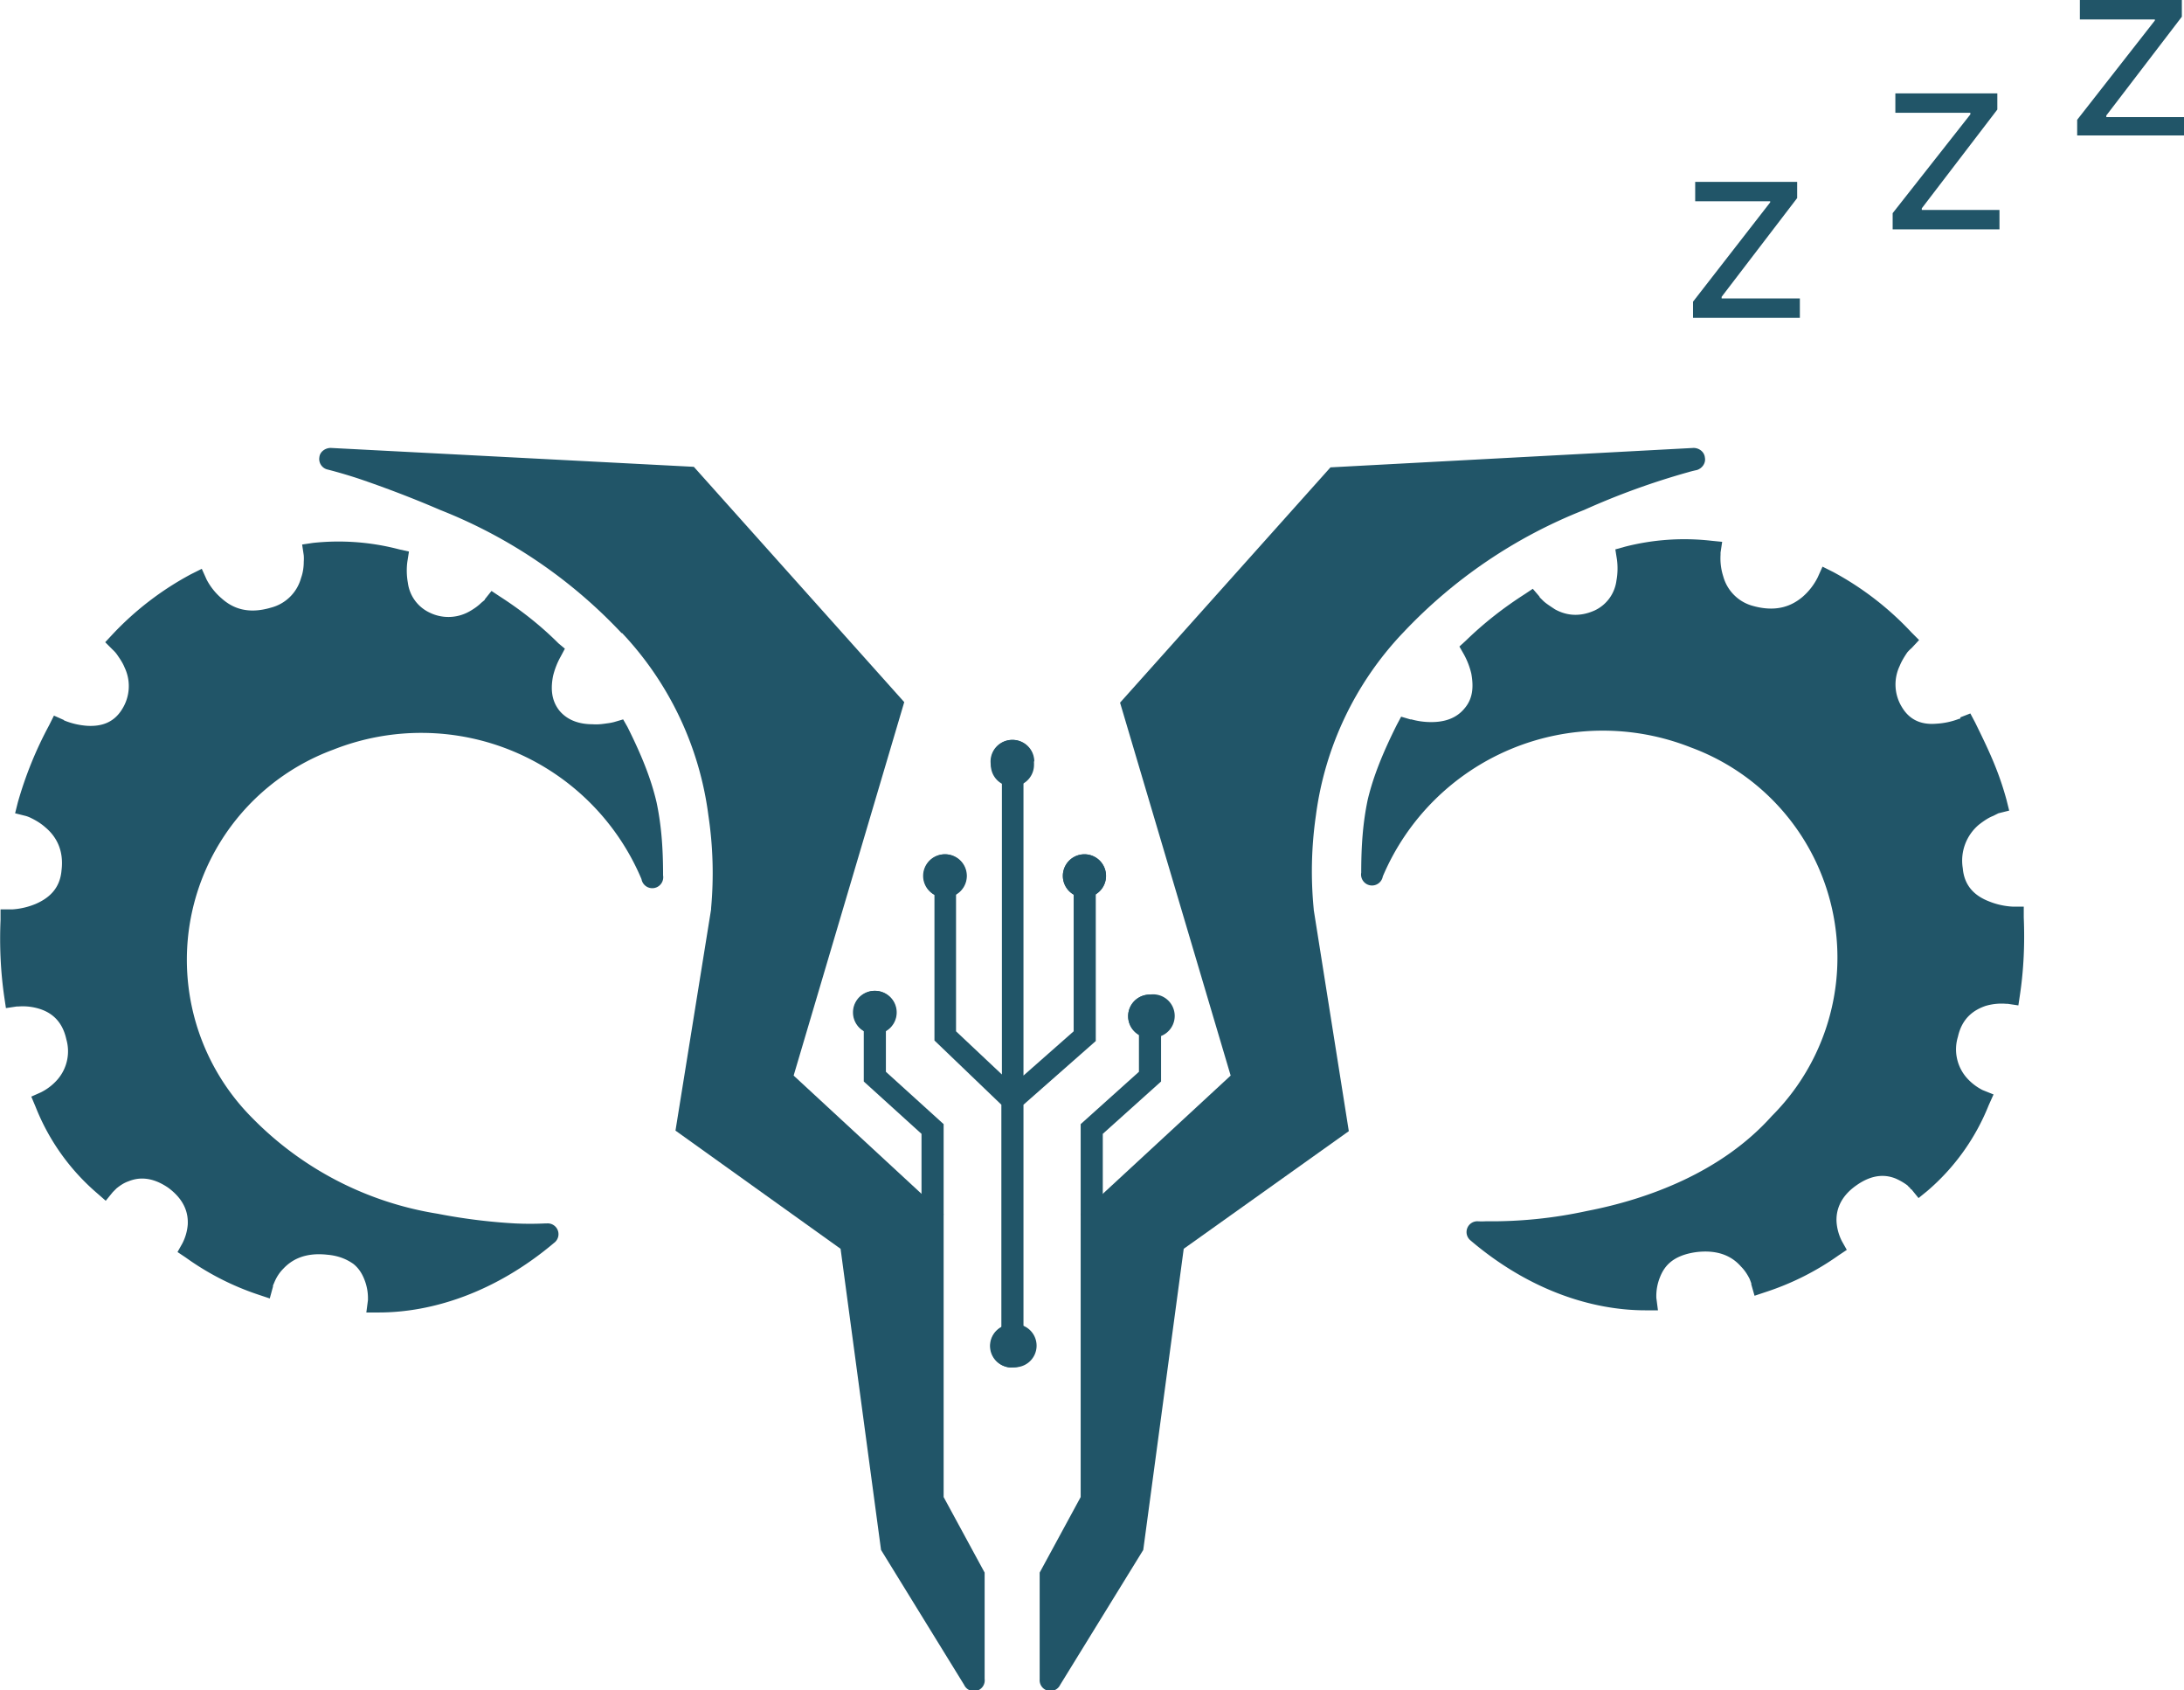 <svg xmlns="http://www.w3.org/2000/svg" fill="none" viewBox="62.4 51.9 404.8 313.2"><path fill="#215568" fill-rule="evenodd" d="m252.1 256.6 13.4-11.8v-30.2h-4.1V243l-9.3 8.2V194h-4v57l-8.5-8v-26.3h-4v28l12.4 11.9v44.7h4.1v-44.7Z" clip-rule="evenodd"/><path fill="#215568" d="M241.6 214.2a4 4 0 1 1-8 0 4 4 0 0 1 8 0Z"/><path fill="#215568" fill-rule="evenodd" d="M237.5 214.2v.1h.2a.1.1 0 0 0 0-.2h-.2Zm0 4a4 4 0 1 0 0-8 4 4 0 0 0 0 8Z" clip-rule="evenodd"/><path fill="#215568" d="M254 193a4 4 0 1 1-7.9 0 4 4 0 0 1 8 0Z"/><path fill="#215568" fill-rule="evenodd" d="M250 193h.1v-.1h-.1Zm0 4a4 4 0 1 0 0-8 4 4 0 0 0 0 8Z" clip-rule="evenodd"/><path fill="#215568" d="M267.4 214.2a4 4 0 1 1-8 0 4 4 0 0 1 8 0Z"/><path fill="#215568" fill-rule="evenodd" d="M263.3 214.2v.1h.2a.1.1 0 0 0 0-.2h-.1Zm.1 4a4 4 0 1 0 0-8 4 4 0 0 0 0 8Z" clip-rule="evenodd"/><path fill="#215568" d="M254 301.3a4 4 0 1 1-8 0 4 4 0 0 1 8 0Z"/><path fill="#215568" fill-rule="evenodd" d="M249.9 301.2a.1.1 0 0 0 0 .2h.1l.1-.1a.1.1 0 0 0 0-.1h-.2Zm0 4a4 4 0 1 0 0-7.9 4 4 0 0 0 0 8Z" clip-rule="evenodd"/><path fill="#215568" d="M264.7 329.8v-52l28.2-26-20.6-69.2 37.6-42.1 66.5-3.5s-38 9.9-55.6 31c-21.6 22.2-17 52.8-17 52.8l6.4 39.7-30.3 21.7-7.6 56.2-15.2 24.6v-19.2l7.6-14Z"/><path fill="#215568" fill-rule="evenodd" d="M378.4 136.7c.2 1-.5 2-1.5 2.3a19.8 19.8 0 0 0-1.6.4 137.2 137.2 0 0 0-19.3 7 92.7 92.7 0 0 0-33.6 22.8l-.1.1a60.5 60.5 0 0 0-16 33.7 72.1 72.1 0 0 0-.4 17.4v.1l6.5 41-30.6 21.8-7.5 55.8-15.4 25a2 2 0 0 1-3.8-1v-19.8l7.6-14v-52.4l27.8-25.7-20.5-69.1 39-43.6 67.3-3.6c1 0 2 .7 2.1 1.8Zm-17 3.1-50.5 2.7-36.3 40.6 20.6 69.4-28.4 26.2v51.6l-7.6 14v11.5l11.1-18L278 281l30-21.4-6.2-38.5 2-.3-2 .3a10.5 10.5 0 0 1-.1-1.4l-.3-4c0-3.3 0-8 .8-13.3 1.6-10.7 6-24.3 17.1-35.9a96.8 96.8 0 0 1 35-23.8l7-2.9ZM222.5 240.5v11.8l10.7 9.7v15h4.1v-16.8l-10.7-9.7v-10h-4.1Z" clip-rule="evenodd"/><path fill="#215568" d="M220.5 239.5a4 4 0 1 0 8 0 4 4 0 0 0-8 0Z"/><path fill="#215568" fill-rule="evenodd" d="M224.6 239.5a.1.1 0 0 1 0 .1h-.2a.1.1 0 0 1 0-.2h.1a.1.1 0 0 1 .1 0Zm0 4a4 4 0 1 1 0-8 4 4 0 0 1 0 8ZM277.6 240.5v11.8l-10.8 9.7v15h-4.1v-16.8l10.8-9.7v-10h4Z" clip-rule="evenodd"/><path fill="#215568" d="M386.9 166c-8.7-2.5-7.6-11.9-7.6-11.9-4.8-.5-10.3-.2-15.2 1.1 0 0 1.5 8.5-5.3 11.6-7.5 3.5-12.7-3-12.7-3a69.2 69.2 0 0 0-10.6 8.2s4.2 7.2 0 12.4c-4.3 5.2-12.3 2.8-12.3 2.8a48.6 48.6 0 0 0-6.4 26.4 46.6 46.6 0 0 1 59.7-25.1 43.6 43.6 0 0 1 15.8 71.6c-19.5 21.8-56.1 20.1-56.1 20.1a49.2 49.2 0 0 0 31.2 12.4s-1-9.5 9.2-10.7a10.7 10.7 0 0 1 12.4 7.5c3.3-1 8.7-3.3 13-6.5 0 0-4.3-7.6 3.3-13 7.5-5.4 13 1.1 13 1.1 5-4.3 8.3-9.1 10.8-15.2 0 0-8-3.4-5.8-12.3 2.1-8.9 11.4-7.6 11.4-7.6.7-4.6 1-9.3.8-14 0 0-10.4 0-11.4-8.9-1-9.7 8.2-12.3 8.2-12.3-1.4-5.4-3.2-9.1-5.7-14 0 0-9.3 4.3-13.5-3-4.2-7.1 2.1-13.3 2.1-13.3-4.1-4.4-8.8-8-14-10.8 0 0-4.2 9.4-14.3 6.4Z"/><path fill="#215568" fill-rule="evenodd" d="M366.3 156.8c0 1 0 2.1-.3 3.4-.5 3-2.1 6.6-6.3 8.5a12 12 0 0 1-11-.3 15 15 0 0 1-2.9-2 67 67 0 0 0-7.8 6.1c.4.8.8 2 1 3.4.7 2.7.8 6.5-2 9.8-2.6 3.3-6.4 4-9.2 4.1a19 19 0 0 1-3.5-.3 50.8 50.8 0 0 0-5 15 48.4 48.4 0 0 1 57.9-18 45.6 45.6 0 0 1 16.6 75 65.8 65.8 0 0 1-36.5 18.8c-5.9 1.2-11.2 1.7-15 1.9h-.1c8 5.5 16.1 8 23.2 8.3 0-1 .3-2.2.9-3.6.6-1.5 1.6-3.1 3.3-4.4 1.7-1.3 4-2.3 6.8-2.6a13 13 0 0 1 13.8 7c2.7-1.1 6.2-2.7 9.3-4.7-.3-1-.7-2.2-.8-3.7-.1-3.1 1-7 5.4-10.3 4.4-3.1 8.4-2.9 11.3-1.7 1.2.5 2.1 1.2 2.9 1.7a36 36 0 0 0 8.2-11.5 12.1 12.1 0 0 1-5.2-13.6c1.3-5.3 4.8-7.7 7.9-8.7 1.4-.4 2.7-.6 3.7-.6.5-3.3.6-6.6.6-10-1-.2-2.6-.5-4-1-3.3-1.4-6.8-4.1-7.4-9.6-.6-5.6 1.8-9.3 4.4-11.6 1.2-1 2.4-1.7 3.3-2.1a64.5 64.5 0 0 0-4.2-10.2c-1 .3-2.4.6-4 .7-3.3.2-7.6-.7-10.3-5.2a12 12 0 0 1-.6-11.2 16 16 0 0 1 1.8-3.1 52.4 52.4 0 0 0-10.6-8.1 13.2 13.2 0 0 1-15.6 5.6 12 12 0 0 1-8.4-8.3c-.5-1.4-.6-2.7-.7-3.7a41 41 0 0 0-10.9.8Zm59.5 28 1.8-.7.9 1.7c2.4 4.9 4.3 8.8 5.8 14.3l.5 2-2 .5-.2.1-.8.4c-.8.3-1.7.9-2.6 1.6a8.7 8.7 0 0 0-3 8.1c.3 3.5 2.5 5.2 4.8 6.1a13.6 13.6 0 0 0 4.5 1h2v2c.2 4.8 0 9.6-.7 14.3l-.3 2-2-.3h-.3a10.4 10.4 0 0 0-3.8.4c-2 .7-4.3 2.1-5.1 5.7a8 8 0 0 0 1.7 7.7 10 10 0 0 0 2.7 2.1l.2.1 2 .8-.9 2a40.8 40.8 0 0 1-11.4 15.9l-1.6 1.3-1.3-1.6-.2-.1c0-.2-.3-.3-.5-.6-.5-.4-1.3-.9-2.2-1.3-1.7-.7-4.2-1-7.4 1.3-3.1 2.2-3.7 4.8-3.6 6.7a9.2 9.2 0 0 0 1 3.6l.9 1.6-1.5 1a50.2 50.2 0 0 1-13.5 6.8l-2.1.7-.6-2.1v-.2l-.3-.8c-.3-.6-.8-1.5-1.6-2.3-1.4-1.6-3.8-3.2-8.2-2.7-2.3.3-3.8 1-4.8 1.8s-1.6 1.8-2 2.8a9.3 9.3 0 0 0-.7 3.9l.3 2.3h-2.3c-9.9 0-21.6-3.7-32.5-13a2 2 0 0 1 1.4-3.5 13.2 13.2 0 0 0 1.5 0 83.2 83.2 0 0 0 18.7-1.9c11.4-2.2 25-7.2 34.3-17.6a41.5 41.5 0 0 0-15-68.3 44.3 44.3 0 0 0-57.1 23.9 2 2 0 0 1-4-.7c0-5 .3-9.2 1.2-13.5 1-4.2 2.7-8.5 5.4-13.9l.8-1.5 1.7.5h.2a13.5 13.5 0 0 0 3.7.5c2.3 0 4.6-.6 6.2-2.6 1.6-1.9 1.6-4.2 1.2-6.4a14.1 14.1 0 0 0-1.4-3.6l-.8-1.4 1.2-1.1c3.4-3.3 7-6.1 10.9-8.6l1.5-1 1.2 1.4.1.2.6.6c.5.5 1.3 1 2.2 1.6 1.8 1 4.3 1.6 7.4.2a7.1 7.1 0 0 0 4-5.5 12.6 12.6 0 0 0 .1-3.9l-.3-1.9 1.8-.5a44.3 44.3 0 0 1 16-1.1l2 .2-.3 2V154.7a10.9 10.9 0 0 0 .5 4 7.8 7.8 0 0 0 5.6 5.5c4.4 1.2 7.2-.1 9.1-1.7a11.7 11.7 0 0 0 2.8-3.6l.9-2 2 1a56.4 56.4 0 0 1 14.5 11.2l1.4 1.4-1.4 1.5a6.5 6.5 0 0 0-.8.8c-.4.6-1 1.5-1.4 2.5a8 8 0 0 0 .4 7.6c1.6 2.7 4 3.3 6.4 3.1a13.8 13.8 0 0 0 4.2-.9h.2v-.1Z" clip-rule="evenodd"/><path fill="#215568" d="M235.3 329.7v-52L207 251.9l20.6-69.2-37.6-42.2-66.5-3.5s38 10 55.6 31c21.6 22.3 17 52.9 17 52.9l-6.4 39.7 30.3 21.6 7.6 56.3 15.2 24.6v-19.2l-7.6-14Z"/><path fill="#215568" fill-rule="evenodd" d="M121.6 136.6a2 2 0 0 0 1.5 2.3l.4.1a90.9 90.9 0 0 1 5.7 1.7c3.8 1.3 9 3.2 14.8 5.7a92.7 92.7 0 0 1 33.6 22.8h.1a60.5 60.5 0 0 1 16 33.8 72 72 0 0 1 .5 17.2v.2l-6.6 41 30.6 21.9 7.5 55.8 15.4 25a2 2 0 0 0 3.8-1.1v-19.7l-7.6-14v-52.4l-27.8-25.7L230 182l-39-43.6-67.3-3.5c-1 0-2 .7-2.1 1.7Zm17 3.2 50.5 2.6 36.3 40.7-20.6 69.4 28.4 26.2v51.5l7.6 14.1v11.5l-11.1-18.1L222 281l-30-21.5 6.2-38.4-2-.3 2 .3v-.4a36.9 36.9 0 0 0 .4-5c0-3.3 0-8-.8-13.3a64.6 64.6 0 0 0-17.1-35.9 96.8 96.8 0 0 0-35-23.9l-7-2.8Z" clip-rule="evenodd"/><path fill="#215568" d="M113.1 166.5c8.7-2.6 7.6-12 7.6-12 4.8-.5 10.3-.1 15.2 1.2 0 0-1.5 8.5 5.3 11.6 7.5 3.4 12.7-3.1 12.7-3.1 3.8 2.4 7.3 5.2 10.6 8.3 0 0-4.2 7.2 0 12.4 4.3 5.2 12.3 2.7 12.3 2.7a48.7 48.7 0 0 1 6.4 26.5 46.6 46.6 0 0 0-59.7-25.2 43.6 43.6 0 0 0-15.8 71.6c19.5 21.9 56.1 20.2 56.1 20.2a49.2 49.2 0 0 1-31.2 12.4s1-9.6-9.2-10.7c-10.3-1.2-12.4 7.4-12.4 7.4-3.3-1-8.7-3.2-13-6.5 0 0 4.3-7.5-3.3-13-7.5-5.4-13 1.1-13 1.1-5-4.3-8.3-9-10.8-15.1 0 0 8-3.4 5.8-12.3-2.1-9-11.4-7.6-11.4-7.6-.7-4.6-1-9.3-.8-14 0 0 10.4 0 11.4-9 1-9.7-8.2-12.3-8.2-12.3 1.5-5.3 3.2-9 5.7-13.9 0 0 9.3 4.2 13.5-3 4.2-7.2-2.1-13.4-2.1-13.4 4.1-4.3 8.8-8 14-10.7 0 0 4.2 9.3 14.3 6.4Z"/><path fill="#215568" fill-rule="evenodd" d="M133.7 157.2c0 1 0 2.2.3 3.5.5 2.9 2.1 6.5 6.3 8.4a12 12 0 0 0 11-.3 15 15 0 0 0 2.9-2c2.7 1.8 5.3 3.9 7.8 6.2-.4.8-.8 2-1 3.3-.7 2.7-.8 6.6 2 9.9 2.6 3.2 6.4 4 9.2 4 1.4 0 2.6 0 3.5-.2a50.8 50.8 0 0 1 5 15 48.4 48.4 0 0 0-57.9-18 45.6 45.6 0 0 0-16.6 75 65.8 65.8 0 0 0 36.5 18.8 103.9 103.9 0 0 0 15.1 1.8c-8 5.5-16.1 8-23.2 8.4 0-1-.3-2.3-.9-3.6-.6-1.5-1.6-3.2-3.3-4.5-1.7-1.3-4-2.2-6.8-2.6a13 13 0 0 0-13.8 7c-2.7-1-6.2-2.6-9.3-4.7a11.5 11.5 0 0 0-4.6-14c-4.4-3-8.4-2.8-11.3-1.6-1.2.5-2.1 1.1-2.9 1.7a36 36 0 0 1-8.2-11.6 14 14 0 0 0 2.6-2.3c2.1-2.4 3.9-6 2.6-11.3a11.3 11.3 0 0 0-7.9-8.6 15 15 0 0 0-3.7-.6c-.5-3.3-.6-6.7-.6-10 1-.2 2.6-.5 4-1.1 3.3-1.3 6.8-4 7.4-9.5.6-5.7-1.8-9.4-4.4-11.6-1.2-1-2.4-1.7-3.3-2.2 1.1-3.7 2.4-6.7 4.2-10.2 1 .3 2.4.7 4 .8 3.3.1 7.6-.7 10.3-5.2a12 12 0 0 0 .6-11.3 16 16 0 0 0-1.8-3c3.2-3.2 6.8-6 10.6-8.2a13.2 13.2 0 0 0 15.6 5.6 12 12 0 0 0 8.5-8.2c.4-1.4.5-2.8.6-3.8a41 41 0 0 1 10.9.8Zm-59.5 28.1-1.8-.8-.9 1.8a70.8 70.8 0 0 0-5.8 14.3l-.5 2 2 .5a6 6 0 0 1 1 .4c.8.4 1.7.9 2.6 1.7 1.8 1.5 3.5 4 3 8-.3 3.5-2.5 5.2-4.8 6.2a13.6 13.6 0 0 1-4.2 1h-2.3v2c-.2 4.7 0 9.5.7 14.3l.3 2 2-.3h.3a10.4 10.4 0 0 1 3.8.4c2 .6 4.3 2 5.1 5.7A8 8 0 0 1 73 252a10 10 0 0 1-3 2.3l-1.8.8.8 1.9A40.8 40.8 0 0 0 80.4 273l1.6 1.4 1.3-1.6.2-.2.5-.5c.5-.4 1.3-1 2.2-1.3 1.7-.7 4.2-1 7.4 1.2 3.1 2.3 3.7 4.8 3.6 6.8a9.2 9.2 0 0 1-1 3.5l-.9 1.6 1.5 1a50.2 50.2 0 0 0 13.5 6.9l2.1.7.6-2.2v-.2l.3-.7c.3-.7.8-1.6 1.6-2.4 1.4-1.5 3.8-3.1 8.2-2.6 2.3.2 3.8 1 4.8 1.7 1 .8 1.6 1.8 2 2.8a9.3 9.3 0 0 1 .7 3.7v.2l-.3 2.3h2.3c9.9 0 21.6-3.7 32.5-12.9a2 2 0 0 0-1.4-3.6h-.3a58 58 0 0 1-5.5 0c-3.7-.2-8.8-.7-14.4-1.8a61.7 61.7 0 0 1-34.3-17.7 41.5 41.5 0 0 1 15-68.3 44.3 44.3 0 0 1 57.1 24 2 2 0 0 0 4-.7c0-5-.3-9.2-1.2-13.5-1-4.3-2.7-8.6-5.4-14l-.8-1.4-1.7.5a9.7 9.7 0 0 1-1 .2c-.8.1-1.8.3-3 .2-2.2 0-4.5-.6-6.1-2.5-1.6-2-1.6-4.3-1.2-6.4a14.1 14.1 0 0 1 1.4-3.6l.8-1.5-1.2-1c-3.3-3.3-7-6.2-10.9-8.7l-1.5-1-1.2 1.5-.1.2-.6.5c-.5.5-1.3 1.1-2.2 1.6a7.9 7.9 0 0 1-7.4.2 7.1 7.1 0 0 1-4-5.5 12.7 12.7 0 0 1-.1-3.9l.3-1.9-1.8-.4a44.3 44.3 0 0 0-16-1.2l-2 .3.3 2a8.3 8.3 0 0 1 0 1.2c0 .8-.1 1.9-.5 3a7.8 7.8 0 0 1-5.6 5.5c-4.4 1.3-7.2 0-9.1-1.7a11.7 11.7 0 0 1-2.8-3.5l-.9-2-2 1a56.4 56.4 0 0 0-14.5 11.1l-1.4 1.5 1.4 1.4a5.9 5.9 0 0 1 .8.9c.4.6 1 1.4 1.4 2.4a8 8 0 0 1-.4 7.6c-1.6 2.7-4 3.3-6.4 3.2a13.8 13.8 0 0 1-4.4-1Z" clip-rule="evenodd"/><path fill="#215568" d="M279.5 240.2a4 4 0 1 1-8 0 4 4 0 0 1 8 0Z"/><path fill="#215568" fill-rule="evenodd" d="M275.4 240.1v.2h.2v-.2h-.2Zm.1 4a4 4 0 1 0 0-7.9 4 4 0 0 0 0 8Z" clip-rule="evenodd"/><path fill="#215568" d="M376.2 110.8v-3l14.3-18.4v-.2h-13.9v-3.6h18.9v3l-14 18.3v.3H396v3.6h-19.7ZM413.2 94.4v-3l14.4-18.3v-.3h-13.9v-3.6h18.9v3l-14 18.3v.3H433v3.6h-19.8ZM447.4 77v-2.9l14.4-18.4v-.2h-13.9v-3.7h18.9V55l-14 18.3v.3h14.4V77h-19.8Z"/></svg>